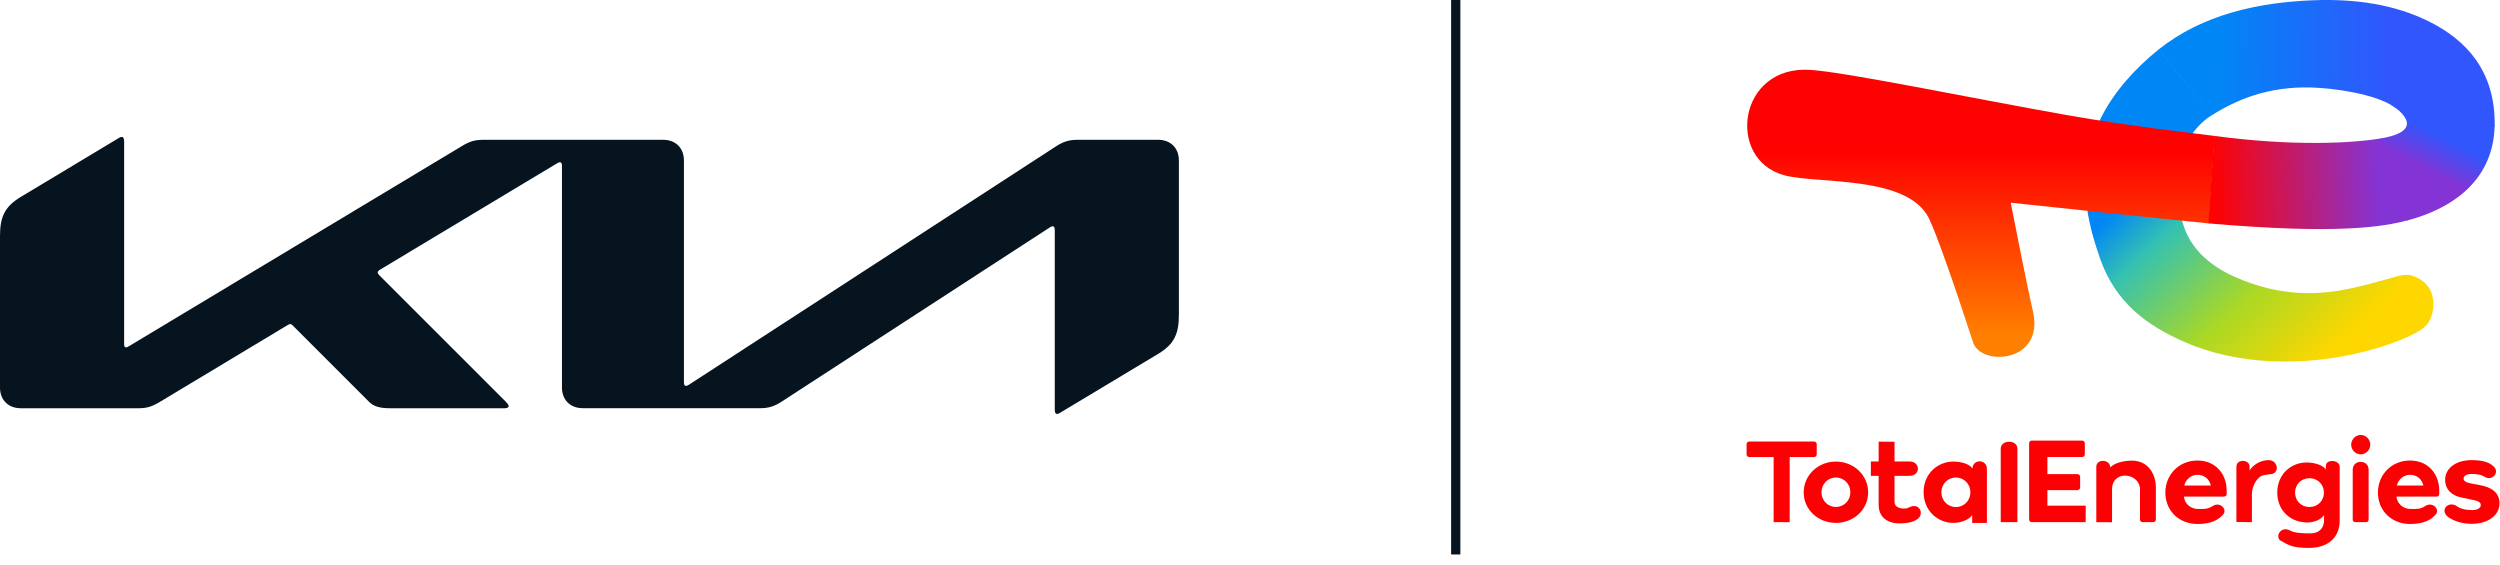 <svg width="146" height="33" viewBox="0 0 146 33" fill="none" xmlns="http://www.w3.org/2000/svg">
<path d="M126.072 2.883C124.715 3.964 123.413 5.396 122.658 6.963C121.105 10.183 121.966 13.143 122.631 15.064C123.537 17.68 125.373 19.001 127.56 19.965C130.679 21.34 134.599 21.433 138.158 20.514C139.413 20.19 141.361 19.516 141.786 18.887C142.247 18.207 142.319 16.891 141.33 16.312C140.366 15.749 140.272 16.179 137.399 16.817C135.4 17.261 133.216 17.338 130.594 16.206C128.94 15.492 127.821 14.397 127.439 12.899C126.342 8.604 128.711 7.011 129.174 6.72L126.072 2.883Z" fill="url(#paint0_linear_777_3260)"/>
<path d="M129.339 7.939C128.104 7.775 124.483 7.391 120.693 6.719C114.83 5.679 107.936 4.236 105.735 4.082C101.499 3.785 100.793 9.288 104.174 10.229C106.089 10.762 111.359 10.203 112.64 12.732C113.03 13.502 114.062 16.406 115.231 20.003C115.69 21.413 119.418 21.191 118.724 18.187C118.329 16.471 117.427 11.838 117.427 11.838C117.427 11.838 128.12 12.972 128.99 13.047L129.339 7.939Z" fill="url(#paint1_linear_777_3260)"/>
<path d="M134.973 5.109C136.331 5.145 138.694 5.494 139.758 6.205L145.691 7.375C145.748 4.082 143.941 2.309 141.918 1.288C140.381 0.512 138.226 -0.119 134.992 0.019C131.9 0.151 128.648 0.828 126.055 2.895L129.154 6.739C130.617 5.817 132.455 5.042 134.973 5.109Z" fill="url(#paint2_linear_777_3260)"/>
<path d="M139.66 6.145C139.66 6.145 139.972 6.345 140.108 6.469C140.754 7.059 140.968 7.764 139.008 8.089L140.559 12.884C144.087 11.938 145.644 9.857 145.687 7.315L139.66 6.145Z" fill="url(#paint3_linear_777_3260)"/>
<path d="M139.067 8.08C137.329 8.367 133.96 8.553 129.314 7.938L128.965 13.046C136.509 13.698 139.162 13.253 140.618 12.863L139.067 8.08Z" fill="url(#paint4_linear_777_3260)"/>
<path d="M102 26.532C102 26.622 102.071 26.692 102.157 26.692H103.58V30.492L104.517 30.496V26.692H105.941C106.026 26.692 106.097 26.622 106.097 26.532V25.945C106.097 25.855 106.026 25.785 105.94 25.785H102.157C102.071 25.785 102 25.855 102 25.945V26.532Z" fill="#FC0103"/>
<path d="M105.336 28.757C105.336 29.758 106.175 30.537 107.214 30.537C108.26 30.537 109.1 29.758 109.1 28.757C109.1 27.749 108.26 26.956 107.214 26.956C106.175 26.956 105.336 27.749 105.336 28.757ZM106.375 28.75C106.375 28.277 106.738 27.888 107.214 27.888C107.698 27.888 108.061 28.277 108.061 28.75C108.061 29.223 107.698 29.605 107.214 29.605C106.738 29.605 106.375 29.223 106.375 28.75ZM109.713 29.484C109.713 30.255 110.304 30.568 110.901 30.568C111.307 30.568 111.722 30.512 111.987 30.31C112.419 29.98 112.057 29.311 111.468 29.643C111.293 29.741 111.005 29.691 110.953 29.669C110.834 29.621 110.628 29.581 110.64 29.247V27.79H111.509C112.176 27.79 112.168 26.948 111.509 26.948H110.64V25.797L109.713 25.794V26.948H109.258V27.789H109.713V29.484ZM112.338 28.743C112.338 29.834 113.171 30.537 114.067 30.537C114.53 30.537 115.012 30.342 115.176 30.078V30.541L116.035 30.538V27.397C116.035 26.782 115.193 26.812 115.193 27.363C115.03 27.099 114.537 26.956 114.074 26.956C113.178 26.956 112.338 27.644 112.338 28.743ZM113.377 28.75C113.377 28.277 113.74 27.888 114.224 27.888C114.708 27.888 115.071 28.277 115.071 28.75C115.071 29.223 114.708 29.612 114.224 29.612C113.74 29.612 113.377 29.223 113.377 28.75ZM117.815 30.494V26.199C117.815 25.654 116.843 25.672 116.843 26.199V30.494L117.815 30.494ZM118.657 25.73C118.564 25.73 118.5 25.8 118.5 25.884V30.332C118.5 30.422 118.564 30.492 118.657 30.492H121.803L121.807 29.532H119.568V28.623H121.323C121.416 28.623 121.48 28.546 121.48 28.463V27.851C121.48 27.761 121.416 27.691 121.323 27.691H119.568V26.69H121.59C121.683 26.69 121.754 26.62 121.754 26.53V25.89C121.754 25.8 121.683 25.73 121.59 25.73H118.657ZM124.976 30.353C124.976 30.436 125.054 30.492 125.132 30.492H125.746C125.824 30.492 125.902 30.436 125.902 30.353V28.476C125.902 27.648 125.425 26.901 124.507 26.901C123.966 26.901 123.445 27.06 123.238 27.303C123.238 26.804 122.424 26.783 122.424 27.259V30.496L123.343 30.499V28.589C123.343 27.411 124.976 27.599 124.976 28.589V30.353ZM132.489 26.871C131.983 26.871 131.568 27.172 131.376 27.471V27.245C131.376 26.825 130.605 26.781 130.605 27.26V30.482L131.511 30.494V28.851C131.511 28.357 131.843 27.811 132.2 27.753L132.568 27.693C133.153 27.693 133.059 26.871 132.489 26.871ZM134.915 31.15C134.446 31.15 133.997 31.123 133.757 30.99C133.18 30.669 132.839 31.373 133.199 31.58C133.684 31.86 133.926 31.998 134.837 31.998C136.004 31.998 136.637 31.353 136.637 30.407V27.259C136.637 26.844 135.83 26.796 135.83 27.206V27.422C135.659 27.158 135.17 27.009 134.7 27.009C133.804 27.009 132.992 27.69 132.992 28.768C132.992 29.845 133.796 30.513 134.743 30.513C135.198 30.513 135.568 30.318 135.725 30.081V30.373C135.725 30.825 135.463 31.15 134.915 31.15ZM134.031 28.768C134.031 28.295 134.394 27.926 134.871 27.926C135.355 27.926 135.717 28.295 135.717 28.768C135.717 29.247 135.355 29.609 134.871 29.609C134.394 29.609 134.031 29.247 134.031 28.768Z" fill="#FC0103"/>
<path d="M137.87 26.534C138.173 26.534 138.424 26.275 138.424 25.971C138.424 25.661 138.173 25.402 137.87 25.402C137.56 25.402 137.309 25.661 137.309 25.971C137.309 26.275 137.56 26.534 137.87 26.534ZM138.192 30.492C138.269 30.492 138.327 30.427 138.327 30.35V27.433C138.327 26.817 137.399 26.818 137.399 27.433V30.35C137.399 30.427 137.463 30.492 137.541 30.492H138.192Z" fill="#FC0103"/>
<path d="M140.743 26.895C139.655 26.895 138.871 27.729 138.871 28.766C138.871 29.802 139.64 30.601 140.757 30.601C141.534 30.601 141.993 30.372 142.284 29.997C142.46 29.691 142.044 29.316 141.673 29.531C141.345 29.753 141.12 29.723 140.779 29.723C140.366 29.723 140.003 29.442 139.952 29.003H142.27C142.415 29.003 142.452 28.924 142.452 28.838V28.643C142.452 27.744 141.86 26.895 140.743 26.895ZM141.526 28.355H139.974C140.075 27.967 140.395 27.729 140.75 27.729C141.091 27.729 141.432 27.931 141.526 28.355Z" fill="#FC0103"/>
<path d="M144.339 26.871C143.386 26.871 142.795 27.377 142.795 28.02C142.795 28.59 143.186 28.944 143.77 29.06L144.361 29.182C144.7 29.247 144.878 29.32 144.878 29.493C144.878 29.645 144.715 29.789 144.383 29.789C144.028 29.789 143.661 29.723 143.432 29.528C142.924 29.265 142.473 29.821 142.98 30.201C143.275 30.403 143.74 30.591 144.346 30.591C145.328 30.591 145.971 30.078 145.971 29.399C145.971 28.742 145.469 28.453 144.856 28.337L144.287 28.229C143.984 28.171 143.873 28.077 143.873 27.94C143.873 27.796 144.058 27.68 144.339 27.68C144.641 27.68 144.897 27.711 145.119 27.855C145.563 28.112 146.019 27.565 145.606 27.219C145.384 27.024 145.055 26.871 144.339 26.871Z" fill="#FC0103"/>
<path d="M128.329 26.895C127.241 26.895 126.457 27.729 126.457 28.766C126.457 29.802 127.226 30.601 128.343 30.601C129.12 30.601 129.579 30.372 129.869 29.997C130.046 29.691 129.63 29.316 129.259 29.531C128.93 29.753 128.706 29.723 128.365 29.723C127.952 29.723 127.589 29.442 127.538 29.003H129.856C130.001 29.003 130.038 28.924 130.038 28.838V28.643C130.038 27.744 129.446 26.895 128.329 26.895ZM129.112 28.355H127.56C127.661 27.967 127.981 27.729 128.336 27.729C128.677 27.729 129.018 27.931 129.112 28.355Z" fill="#FC0103"/>
<path d="M85.285 0H84.746V32.381H85.285V0Z" fill="#05141F"/>
<path d="M68.847 9.372C68.847 8.648 68.363 8.164 67.635 8.164H62.919C62.405 8.164 62.06 8.295 61.682 8.539L40.224 22.474C40.16 22.516 40.11 22.537 40.055 22.537C39.98 22.537 39.942 22.466 39.942 22.335V9.372C39.942 8.648 39.458 8.164 38.73 8.164H28.266C27.732 8.164 27.445 8.249 26.983 8.526L7.536 20.215C7.468 20.253 7.418 20.286 7.363 20.286C7.283 20.286 7.25 20.227 7.25 20.105V8.286C7.25 8.089 7.203 7.996 7.115 7.996C7.069 7.996 7.018 8.009 6.959 8.047L1.212 11.501C0.244 12.082 0 12.709 0 13.794V22.634C0 23.358 0.484 23.841 1.208 23.841H8.108C8.55 23.841 8.865 23.753 9.32 23.48L16.817 18.973C16.864 18.944 16.918 18.923 16.956 18.927C17.002 18.927 17.04 18.952 17.087 18.999L21.568 23.48C21.849 23.762 22.253 23.841 22.779 23.841H29.469C29.595 23.841 29.705 23.804 29.705 23.715C29.705 23.64 29.637 23.564 29.541 23.463L22.152 16.075C22.081 16.003 22.06 15.961 22.06 15.915C22.06 15.864 22.089 15.814 22.19 15.751L32.536 9.536C32.604 9.498 32.65 9.473 32.705 9.473C32.776 9.473 32.818 9.561 32.818 9.654V22.63C32.818 23.353 33.302 23.837 34.026 23.837H44.427C44.831 23.837 45.193 23.753 45.63 23.467L61.316 13.277C61.379 13.239 61.429 13.213 61.48 13.213C61.56 13.213 61.598 13.302 61.598 13.415V23.926C61.598 24.119 61.661 24.174 61.728 24.174C61.783 24.174 61.842 24.149 61.917 24.102L67.639 20.665C68.607 20.084 68.847 19.453 68.847 18.367V9.364V9.372Z" fill="#05141F"/>
<defs>
<linearGradient id="paint0_linear_777_3260" x1="126.653" y1="6.408" x2="138.002" y2="18.735" gradientUnits="userSpaceOnUse">
<stop stop-color="#0186F5"/>
<stop offset="0.132" stop-color="#0186F5"/>
<stop offset="0.315" stop-color="#35C2B0"/>
<stop offset="0.667" stop-color="#AAD825"/>
<stop offset="1" stop-color="#FED700"/>
</linearGradient>
<linearGradient id="paint1_linear_777_3260" x1="117.334" y1="19.574" x2="117.334" y2="8.929" gradientUnits="userSpaceOnUse">
<stop stop-color="#FF7F00"/>
<stop offset="1" stop-color="#FE0201"/>
</linearGradient>
<linearGradient id="paint2_linear_777_3260" x1="126.958" y1="4.477" x2="139.488" y2="4.717" gradientUnits="userSpaceOnUse">
<stop stop-color="#0186F5"/>
<stop offset="0.198" stop-color="#0186F5"/>
<stop offset="1" stop-color="#3156FD"/>
</linearGradient>
<linearGradient id="paint3_linear_777_3260" x1="140.171" y1="9.192" x2="141.326" y2="6.913" gradientUnits="userSpaceOnUse">
<stop stop-color="#8434D5"/>
<stop offset="0.854" stop-color="#3156FD"/>
<stop offset="1" stop-color="#3156FD"/>
</linearGradient>
<linearGradient id="paint4_linear_777_3260" x1="138.885" y1="10.461" x2="129.265" y2="10.917" gradientUnits="userSpaceOnUse">
<stop stop-color="#8434D5"/>
<stop offset="1" stop-color="#FE0201"/>
</linearGradient>
</defs>
</svg>
